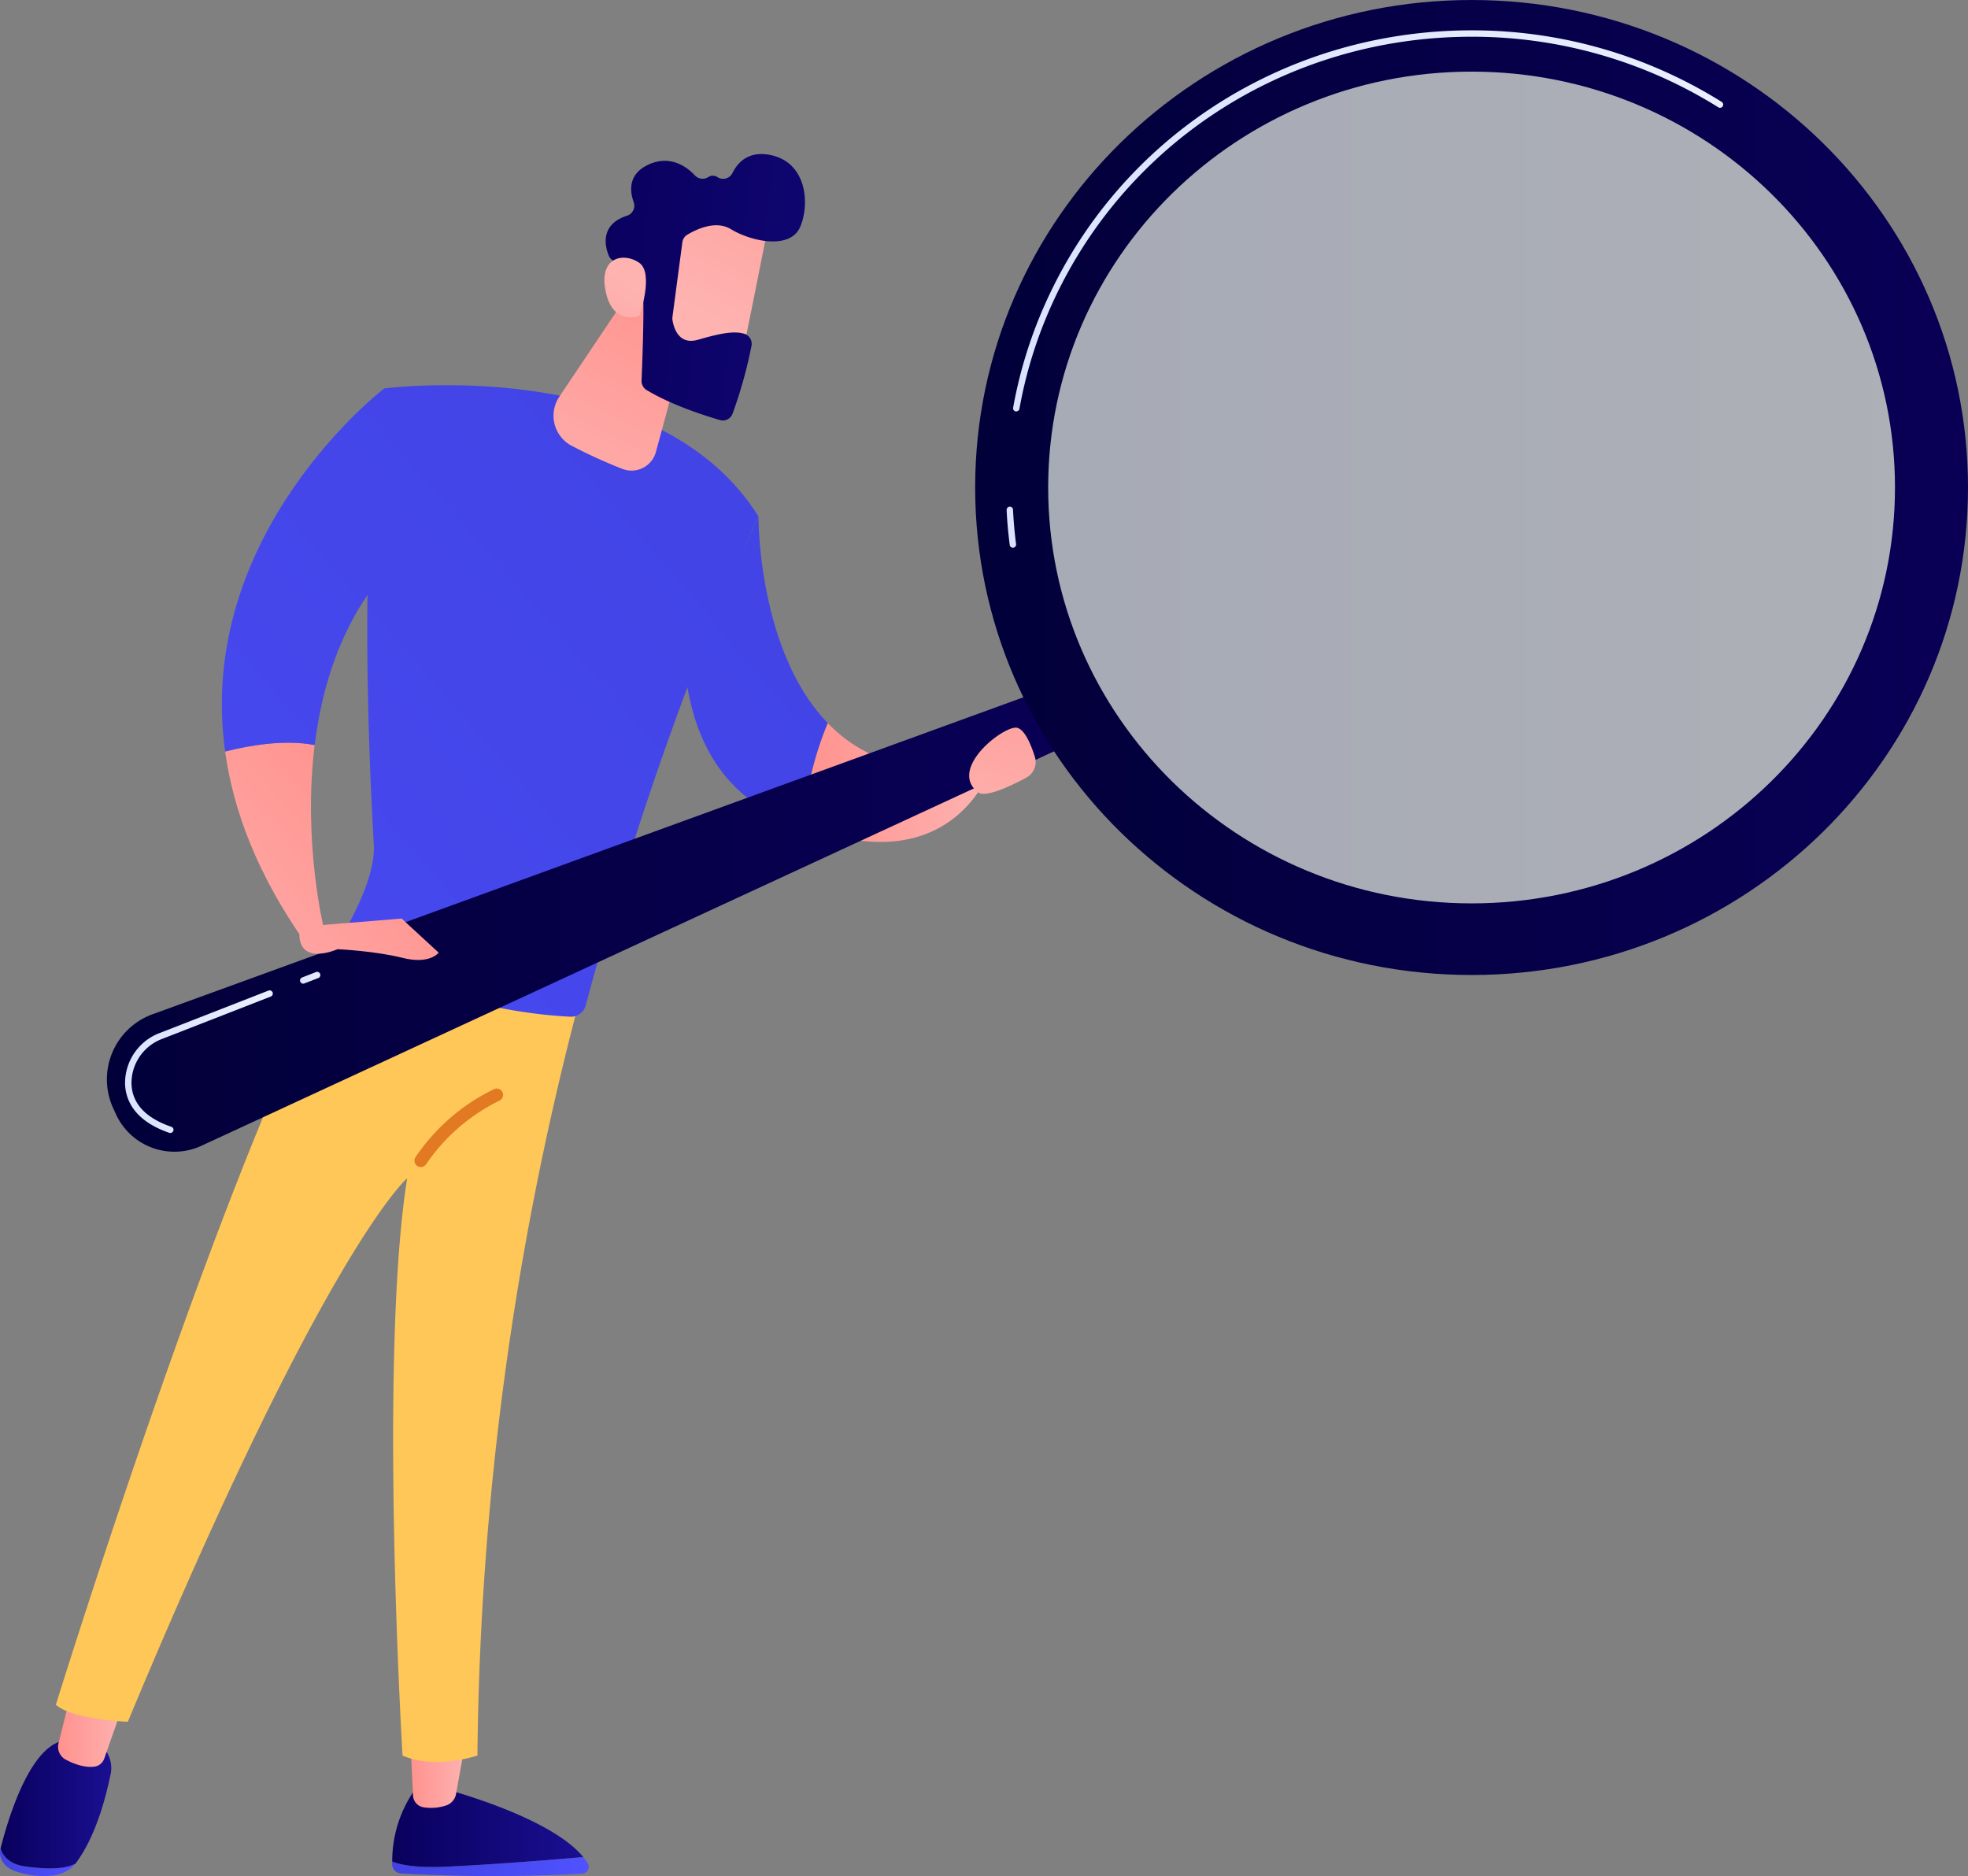 <svg xmlns="http://www.w3.org/2000/svg" xmlns:xlink="http://www.w3.org/1999/xlink" viewBox="0 0 757.63 722.21"><rect x="0" y="0" width="757.63" height="722.21" fill="#808080" stroke="none"/><defs><style>.cls-1{fill:url(#linear-gradient);}.cls-2{fill:url(#linear-gradient-2);}.cls-3{fill:url(#linear-gradient-3);}.cls-4{fill:url(#linear-gradient-4);}.cls-5{fill:url(#linear-gradient-5);}.cls-6{fill:url(#linear-gradient-6);}.cls-7{fill:#ffc758;}.cls-8{fill:url(#linear-gradient-7);}.cls-9{fill:#e27923;}.cls-10{fill:url(#linear-gradient-8);}.cls-11{fill:url(#linear-gradient-9);}.cls-12{fill:url(#linear-gradient-10);}.cls-13{fill:url(#linear-gradient-11);}.cls-14{fill:url(#linear-gradient-12);}.cls-15{fill:url(#linear-gradient-13);}.cls-16{opacity:0.43;fill:url(#linear-gradient-14);}.cls-17{fill:url(#linear-gradient-15);}.cls-18{fill:url(#linear-gradient-16);}.cls-19{fill:url(#linear-gradient-17);}.cls-20{fill:url(#linear-gradient-18);}.cls-21{fill:url(#linear-gradient-19);}.cls-22{fill:url(#linear-gradient-20);}.cls-23{fill:url(#linear-gradient-21);}.cls-24{fill:url(#linear-gradient-22);}.cls-25{fill:url(#linear-gradient-23);}</style><linearGradient id="linear-gradient" x1="1291.69" y1="718.54" x2="1367.41" y2="718.54" gradientTransform="translate(-1140.73)" gradientUnits="userSpaceOnUse"><stop offset="0" stop-color="#4042e2"/><stop offset="1" stop-color="#4f52ff"/></linearGradient><linearGradient id="linear-gradient-2" x1="1291.69" y1="703.7" x2="1365.27" y2="703.7" gradientTransform="translate(-1140.73)" gradientUnits="userSpaceOnUse"><stop offset="0" stop-color="#09005d"/><stop offset="1" stop-color="#1a0f91"/></linearGradient><linearGradient id="linear-gradient-3" x1="1298.68" y1="682.98" x2="1320.01" y2="682.98" gradientTransform="translate(-1140.73)" gradientUnits="userSpaceOnUse"><stop offset="0" stop-color="#ff928e"/><stop offset="1" stop-color="#feb3b1"/></linearGradient><linearGradient id="linear-gradient-4" x1="1140.73" y1="716.91" x2="1169.75" y2="716.91" xlink:href="#linear-gradient"/><linearGradient id="linear-gradient-5" x1="1140.94" y1="694.57" x2="1183.54" y2="694.57" xlink:href="#linear-gradient-2"/><linearGradient id="linear-gradient-6" x1="1163.08" y1="665.2" x2="1188.57" y2="665.2" xlink:href="#linear-gradient-3"/><linearGradient id="linear-gradient-7" x1="1483.64" y1="133.09" x2="899.29" y2="641.33" xlink:href="#linear-gradient"/><linearGradient id="linear-gradient-8" x1="1279.87" y1="293.65" x2="1189.12" y2="374" xlink:href="#linear-gradient-3"/><linearGradient id="linear-gradient-9" x1="1434.93" y1="79.23" x2="853.21" y2="585.18" xlink:href="#linear-gradient"/><linearGradient id="linear-gradient-10" x1="1526.37" y1="184.37" x2="944.65" y2="690.32" xlink:href="#linear-gradient"/><linearGradient id="linear-gradient-11" x1="1449.97" y1="301.25" x2="1521.43" y2="301.25" xlink:href="#linear-gradient-3"/><linearGradient id="linear-gradient-12" x1="259.43" y1="108.51" x2="214.1" y2="205.84" gradientTransform="matrix(1, 0, 0, 1, 0, 0)" xlink:href="#linear-gradient-3"/><linearGradient id="linear-gradient-13" x1="1181.88" y1="353.6" x2="1556.1" y2="353.6" gradientTransform="translate(-1140.73)" gradientUnits="userSpaceOnUse"><stop offset="0" stop-color="#020039"/><stop offset="1" stop-color="#090056"/></linearGradient><linearGradient id="linear-gradient-14" x1="1535.5" y1="187.66" x2="1879" y2="187.66" gradientTransform="translate(-1140.73)" gradientUnits="userSpaceOnUse"><stop offset="0" stop-color="#dae3fe"/><stop offset="1" stop-color="#e9effd"/></linearGradient><linearGradient id="linear-gradient-15" x1="1516.14" y1="187.66" x2="1898.36" y2="187.66" xlink:href="#linear-gradient-13"/><linearGradient id="linear-gradient-16" x1="387.53" y1="111.26" x2="663.32" y2="111.26" gradientTransform="matrix(1, 0, 0, 1, 0, 0)" xlink:href="#linear-gradient-14"/><linearGradient id="linear-gradient-17" x1="1094.67" y1="1833.95" x2="1028.98" y2="1920.85" gradientTransform="translate(-1026.39 -1635.34) rotate(-8.21)" xlink:href="#linear-gradient-3"/><linearGradient id="linear-gradient-18" x1="223.19" y1="102.63" x2="451.11" y2="131.45" gradientTransform="matrix(1, 0, 0, 1, 0, 0)" xlink:href="#linear-gradient-2"/><linearGradient id="linear-gradient-19" x1="953.74" y1="1961.92" x2="1006.43" y2="1907.87" gradientTransform="translate(-1026.39 -1635.34) rotate(-8.21)" xlink:href="#linear-gradient-3"/><linearGradient id="linear-gradient-20" x1="1315.7" y1="334.11" x2="1224.96" y2="414.47" xlink:href="#linear-gradient-3"/><linearGradient id="linear-gradient-21" x1="401.53" y1="224.61" x2="378.86" y2="327.95" gradientTransform="matrix(1, 0, 0, 1, 0, 0)" xlink:href="#linear-gradient-3"/><linearGradient id="linear-gradient-22" x1="48.16" y1="408.69" x2="105.08" y2="408.69" gradientTransform="matrix(1, 0, 0, 1, 0, 0)" xlink:href="#linear-gradient-14"/><linearGradient id="linear-gradient-23" x1="115.5" y1="376.38" x2="123.37" y2="376.38" gradientTransform="matrix(1, 0, 0, 1, 0, 0)" xlink:href="#linear-gradient-14"/></defs><g id="Layer_2" data-name="Layer 2"><g id="Illustration"><path class="cls-1" d="M224.54,714.88c-13,1.12-35.49,2.94-53.23,3.72-10.67.47-16.82-.57-20.35-2,0,.4,0,.78,0,1.13a3.67,3.67,0,0,0,3.49,3.47,626,626,0,0,0,69.7.07,2.62,2.62,0,0,0,2.13-3.93A20.88,20.88,0,0,0,224.54,714.88Z"/><path class="cls-2" d="M171.31,718.6c17.74-.78,40.26-2.6,53.23-3.72-12.75-15.65-53.23-26.19-53.23-26.19H159.87A47.9,47.9,0,0,0,151,716.61C154.49,718,160.64,719.07,171.31,718.6Z"/><path class="cls-3" d="M158,670,159,691.19a4.83,4.83,0,0,0,4.12,4.55,18.76,18.76,0,0,0,8.59-.71,5.72,5.72,0,0,0,3.85-4.4l3.7-20.61Z"/><path class="cls-4" d="M9.45,718.45c-5.63-.79-8.17-3.71-9.24-6.84l0,.09C-.64,715,1.28,718.41,5.12,720a32.09,32.09,0,0,0,13.64,2.14c4.22-.17,8.1-1.92,10.23-4.72l0,0C24.78,719.51,18.83,719.75,9.45,718.45Z"/><path class="cls-5" d="M36,669.89H26.54c-14.36-.3-23.38,30-26.33,41.72,1.07,3.13,3.61,6,9.24,6.84,9.38,1.3,15.33,1.06,19.57-1,7.76-10.21,11.6-25.16,13.45-33.89A11.89,11.89,0,0,0,36,669.89Z"/><path class="cls-6" d="M27.76,650.24l-5.24,20.82a5.65,5.65,0,0,0,2.94,6.4c2.93,1.51,7,3.09,10.84,2.63a4.73,4.73,0,0,0,3.85-3.15L47.84,655Z"/><path class="cls-7" d="M21.51,656.25c6.51,5.78,27.7,6.55,27.7,6.55,76.32-183.18,107.54-209.2,107.54-209.2-11,69.14-1.78,222.2-1.78,222.2,12.6,5.56,28.83,0,28.83,0a1179.73,1179.73,0,0,1,39-289.72c-51.59-1.16-79-18.81-88-25.89C91.81,429.51,21.51,656.25,21.51,656.25Z"/><path class="cls-8" d="M147.91,149.54c-9.77,48.7-6.27,135.86-4,175.62.65,11.17-7.15,26.66-13.46,37.23a3.32,3.32,0,0,0,1.34,4.67c10.55,5.42,46.32,22.24,87.77,24.33a5.9,5.9,0,0,0,5.94-4.42C256.28,272.17,292,198.82,292,198.82,252.56,135.86,147.91,149.54,147.91,149.54Z"/><path class="cls-9" d="M162,449.26a2.41,2.41,0,0,1-1.27-.35,2.45,2.45,0,0,1-.82-3.36,76.62,76.62,0,0,1,30.26-26.27,2.44,2.44,0,1,1,2.13,4.4,73.07,73.07,0,0,0-28.21,24.41A2.44,2.44,0,0,1,162,449.26Z"/><path class="cls-10" d="M86.67,289.3C89.8,312,99.07,336.74,117.6,363l7.05-5.74s-8.14-33-3.51-70.46C109.7,284.59,96.2,286.89,86.67,289.3Z"/><path class="cls-11" d="M158.81,209.63l-10.9-60.09S75,205.23,86.67,289.3c9.53-2.41,23-4.71,34.47-2.48C124.47,259.84,134.42,230.55,158.81,209.63Z"/><path class="cls-12" d="M292,198.82l-28.13,60.57c4.55,36.56,24.2,52.38,45.38,58.44a128.45,128.45,0,0,1,9.44-39.44C291.62,250.44,292,198.82,292,198.82Z"/><path class="cls-13" d="M318.68,278.39a128.45,128.45,0,0,0-9.44,39.44c56.51,21.93,71.46-20.6,71.46-20.6l-10.44-1.84C346.67,297.88,330.2,290.27,318.68,278.39Z"/><path class="cls-14" d="M266.08,124,252.5,174a9.71,9.71,0,0,1-13,6.46,196.43,196.43,0,0,1-19.57-8.94,13.08,13.08,0,0,1-4.61-18.8l28.23-42.09Z"/><path class="cls-15" d="M406.6,263.83,58.68,390.46a26.65,26.65,0,0,0-15.14,36.06l1.06,2.32a24.76,24.76,0,0,0,32.94,12.23L415.36,284.79Z"/><ellipse class="cls-16" cx="566.52" cy="187.66" rx="171.75" ry="168.65"/><path class="cls-17" d="M566.52,0C461,0,375.41,84,375.41,187.66S461,375.33,566.52,375.33s191.11-84,191.11-187.67S672.07,0,566.52,0Zm0,347.76c-90,0-163-71.68-163-160.1s73-160.09,163-160.09,163,71.67,163,160.09S656.56,347.76,566.52,347.76Z"/><path class="cls-18" d="M389.94,210.85a1.23,1.23,0,0,1-1.22-1.07c-.56-4.43-1-9-1.19-13.45a1.23,1.23,0,0,1,1.17-1.28,1.19,1.19,0,0,1,1.28,1.16c.22,4.43.62,8.89,1.18,13.26a1.23,1.23,0,0,1-1.07,1.37Zm1.31-52.47-.22,0a1.23,1.23,0,0,1-1-1.42,172.14,172.14,0,0,1,10.31-35.28h0c27.54-66.81,92.77-110,166.17-110a181,181,0,0,1,96.22,27.5,1.23,1.23,0,1,1-1.3,2.08,178.6,178.6,0,0,0-94.92-27.12c-72.41,0-136.74,42.57-163.91,108.47a170.65,170.65,0,0,0-10.15,34.77A1.24,1.24,0,0,1,391.25,158.38Z"/><path class="cls-19" d="M295.78,86.11c.13.86-11.32,57-11.32,57l-31.9-7.21,2.95-54.79S293.71,71.76,295.78,86.11Z"/><path class="cls-20" d="M262.69,93.28,258.88,122a4.05,4.05,0,0,0,0,1.1c.32,2.25,2,9.91,9.73,7.72,7-2,13.46-3.7,17.9-2.34a4.05,4.05,0,0,1,2.79,4.68A175.7,175.7,0,0,1,282,159.3a4,4,0,0,1-4.9,2.39c-6.05-1.77-18.71-5.84-28.12-11.51a4.06,4.06,0,0,1-2-3.64c.3-7.25,1.15-29.29.44-35.47-.67-5.79-7.79-9.27-10.88-10.51a4,4,0,0,1-2.21-2.22c-1.43-3.59-3.41-11.9,7.05-15.3a4.05,4.05,0,0,0,2.57-5.24c-1.55-4.31-2.2-10.9,5.89-14.52s14.37.7,17.69,4.26a4.05,4.05,0,0,0,5.16.61,3.19,3.19,0,0,1,3.64.12A4,4,0,0,0,282,66.56c2-4,6-8.37,14-7C310.3,62,311.92,77.85,308.15,87.13S289,92.88,281.33,88.2c-5.85-3.56-13.44.17-16.74,2.16A4,4,0,0,0,262.69,93.28Z"/><path class="cls-21" d="M246.13,121.55s5.87-16.46-.17-20.49-15-1.94-13,10C235.4,125.87,246.13,121.55,246.13,121.55Z"/><path class="cls-22" d="M121.74,356.28l32.89-2.68,14.25,13.13s-3.37,4.66-13.91,2-25-3.34-25-3.34-14.55,6.56-14.73-5.71Z"/><path class="cls-23" d="M376.51,305c2.85,2.23,12.59-2.41,18.55-5.62a6.86,6.86,0,0,0,3.32-8.11c-1.43-4.52-3.83-10.36-6.77-11.1C386.72,279,364.79,295.86,376.51,305Z"/><path class="cls-24" d="M65.55,436.14a1.39,1.39,0,0,1-.4-.06c-13.57-4.69-16.72-12.7-17-18.59A20.63,20.63,0,0,1,61.64,397.6l41.77-16.29a1.23,1.23,0,0,1,.89,2.29L62.53,399.89a18.17,18.17,0,0,0-11.9,17.5c.32,7.46,5.48,13,15.32,16.37a1.22,1.22,0,0,1-.4,2.38Z"/><path class="cls-25" d="M116.73,378.66a1.21,1.21,0,0,1-1.14-.78,1.22,1.22,0,0,1,.69-1.59l5.42-2.11a1.23,1.23,0,0,1,.89,2.29l-5.42,2.11A1.11,1.11,0,0,1,116.73,378.66Z"/></g></g></svg>